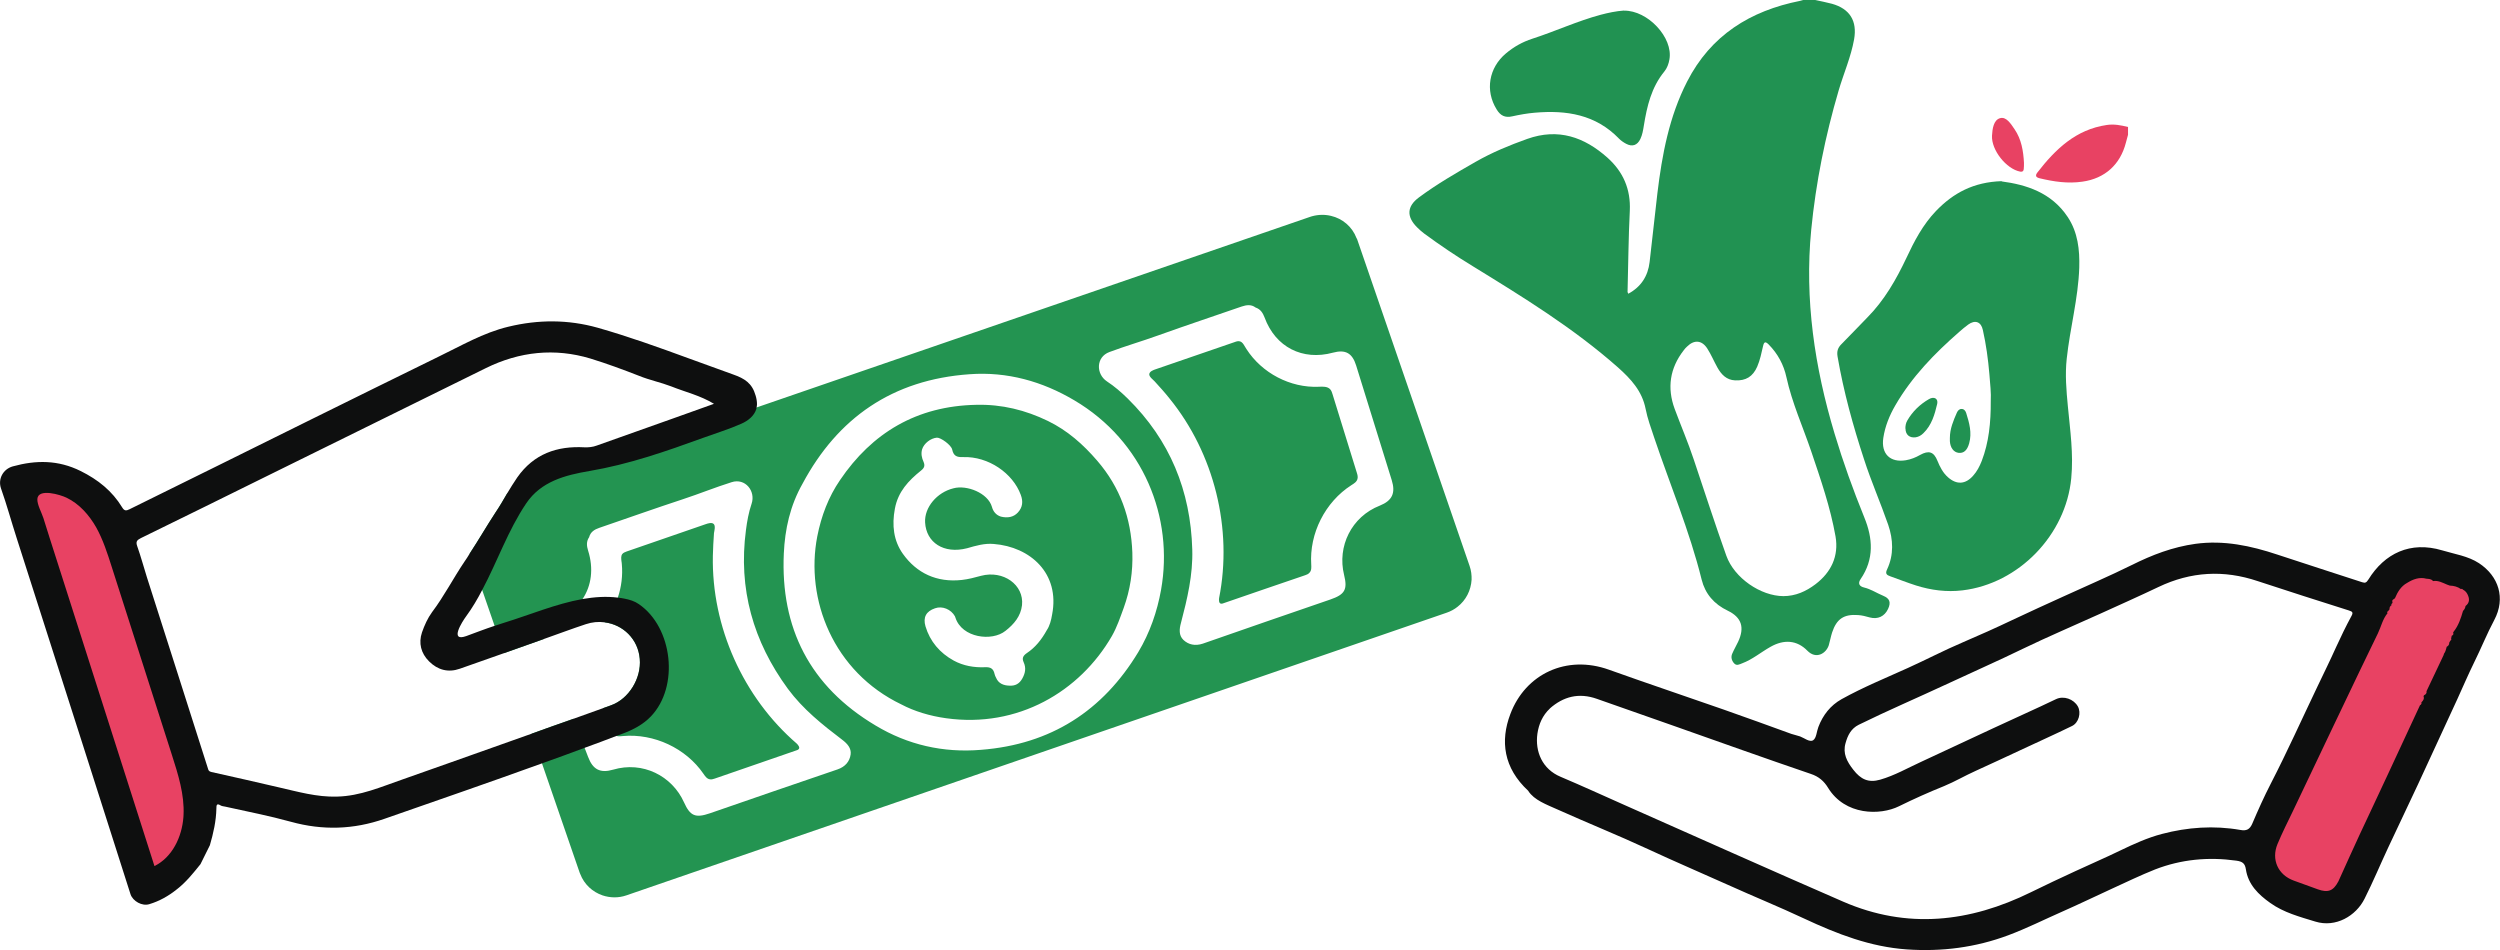 <?xml version="1.0" encoding="UTF-8"?>
<svg id="Calque_2" data-name="Calque 2" xmlns="http://www.w3.org/2000/svg" viewBox="0 0 199.41 75.78">
  <defs>
    <style>
      .cls-1 {
        fill: #239451;
      }

      .cls-2 {
        fill: #219252;
      }

      .cls-3 {
        fill: #e84263;
      }

      .cls-4 {
        fill: #0e0f0f;
      }
    </style>
  </defs>
  <g id="Calque_1-2" data-name="Calque 1">
    <g>
      <g>
        <polygon class="cls-3" points="190.95 46.11 183.89 60.06 181.47 66.06 180.67 69.17 183.78 72.28 187.65 71.83 189.78 68 195.06 55.11 197.89 47.89 197.89 45.77 194.56 44.83 192.45 45.06 190.95 46.11"/>
        <g>
          <path class="cls-4" d="m121.9,63.08c-1.98-1.83-2.24-3.99-1.43-6.12,1.2-3.2,4.48-4.76,7.87-3.54,3.04,1.09,6.1,2.11,9.15,3.18,1.81.63,3.6,1.29,5.4,1.94.23.08.47.12.69.2.35.13.77.49,1.05.3.26-.18.27-.69.41-1.05.36-.95.96-1.72,1.85-2.22,1.71-.95,3.52-1.69,5.29-2.49,1.46-.66,2.89-1.41,4.37-2.04,1.33-.57,2.65-1.16,3.95-1.78,1.35-.64,2.7-1.25,4.06-1.87,1.83-.84,3.68-1.63,5.48-2.52,1.62-.81,3.27-1.44,5.07-1.69,2.27-.31,4.42.15,6.55.86,2.25.75,4.5,1.46,6.75,2.2.25.08.34.04.5-.21,1.29-2.09,3.35-3.09,5.89-2.33.99.3,2.06.45,2.93,1.02,1.57,1.03,2.15,2.79,1.22,4.54-.58,1.09-1.04,2.24-1.59,3.35-.48.98-.91,1.98-1.36,2.97-1.04,2.26-2.08,4.52-3.13,6.78-.79,1.69-1.6,3.38-2.39,5.07-.63,1.35-1.2,2.72-1.87,4.05-.69,1.39-2.31,2.33-3.93,1.83-1.24-.38-2.53-.72-3.6-1.49-.93-.66-1.76-1.46-1.94-2.68-.07-.46-.26-.62-.76-.69-2.23-.31-4.39-.11-6.48.7-1.16.46-2.29,1.01-3.43,1.53-1.33.61-2.65,1.25-3.99,1.84-1.43.63-2.82,1.33-4.29,1.88-2.62.98-5.31,1.32-8.08,1.13-2.92-.2-5.57-1.23-8.2-2.46-2-.94-4.05-1.77-6.06-2.68-2.14-.96-4.29-1.88-6.42-2.87-2.37-1.1-4.79-2.07-7.17-3.14-.91-.41-1.88-.75-2.36-1.49Zm71.24-7.06h0c.14-.13.25-.28.17-.49.01-.02.03-.04.04-.07.14-.07.23-.16.2-.33.45-.95.9-1.9,1.35-2.85.02-.05.04-.1.05-.15.13-.16.15-.36.21-.54.13-.07.21-.17.2-.33.03-.06.06-.11.1-.17.07-.03.08-.08.05-.15.02-.08.03-.15.05-.23.11-.05.17-.12.11-.25.01-.02.03-.04.04-.07.39-.49.58-1.07.75-1.66.11-.11.18-.23.2-.39.35-.27.33-.6.15-.95-.08-.16-.2-.28-.36-.36-.04-.06-.09-.08-.15-.04h0c-.27-.19-.57-.27-.89-.28-.07-.02-.13-.05-.2-.07-.37-.15-.72-.36-1.14-.29-.14-.18-.34-.17-.53-.19-.56-.15-1.06.04-1.53.33-.5.27-.77.73-.98,1.23-.09.09-.28.12-.19.32-.01.03-.02.06-.03.09-.06.03-.09.07-.05.14h0c-.12.08-.18.19-.16.33-.04.05-.08.1-.12.15-.08.04-.09.09-.04.16h0c-.39.47-.51,1.07-.77,1.61-.49,1.01-.98,2.01-1.46,3.02-.72,1.51-1.44,3.01-2.16,4.52-1.05,2.21-2.11,4.42-3.16,6.64-.42.87-.86,1.74-1.23,2.63-.51,1.24.05,2.46,1.3,2.91.64.23,1.28.47,1.93.7.81.29,1.23.12,1.63-.64.05-.1.09-.2.14-.31.51-1.11,1-2.23,1.52-3.34.75-1.62,1.53-3.24,2.28-4.87.86-1.84,1.71-3.69,2.57-5.53.1-.05.14-.13.11-.24Zm-69.51.49c-.59.55-.89,1.25-1,2.01-.2,1.43.39,2.83,1.85,3.44,1.7.72,3.38,1.49,5.07,2.24,5.82,2.58,11.63,5.18,17.47,7.72,5.11,2.22,10.1,1.65,14.99-.76,1.16-.57,2.33-1.12,3.5-1.66,1.2-.56,2.42-1.08,3.61-1.66,1.08-.52,2.18-1.02,3.32-1.32,2.05-.54,4.15-.69,6.26-.32.49.09.75-.04.95-.5.46-1.08.94-2.15,1.48-3.2,1.31-2.54,2.48-5.15,3.71-7.72.5-1.05,1.02-2.1,1.5-3.17.38-.83.78-1.66,1.22-2.47.16-.29.08-.36-.21-.45-2.43-.77-4.85-1.54-7.27-2.34-2.71-.91-5.33-.76-7.91.47-1.53.73-3.08,1.42-4.62,2.12-2.07.94-4.17,1.83-6.22,2.82-1.99.97-4.02,1.86-6.03,2.8-2.34,1.09-4.72,2.11-7.04,3.25-.62.31-.88.85-1.05,1.46-.24.83.11,1.48.62,2.13.59.76,1.2,1.06,2.14.79,1.15-.33,2.19-.93,3.26-1.42,1.92-.89,3.83-1.78,5.75-2.68,1.66-.78,3.35-1.52,5.01-2.32.62-.3,1.42-.01,1.75.58.28.51.07,1.3-.47,1.56-1.35.66-2.72,1.27-4.08,1.91-1.2.56-2.4,1.12-3.61,1.67-.85.38-1.66.86-2.51,1.21-1.22.49-2.42,1.03-3.6,1.61-1.49.74-4.3.75-5.66-1.48-.31-.51-.73-.89-1.37-1.1-3.67-1.25-7.32-2.56-10.98-3.85-2.03-.71-4.06-1.43-6.09-2.14-1.42-.5-2.66-.2-3.77.79Z"/>
          <g>
            <path class="cls-2" d="m144.79,0c.44.1.89.18,1.33.3,1.43.4,2.03,1.37,1.77,2.84-.25,1.4-.83,2.71-1.23,4.07-1.07,3.64-1.82,7.34-2.19,11.12-.54,5.56.27,10.95,1.86,16.25.68,2.27,1.48,4.49,2.37,6.68.69,1.68.8,3.34-.29,4.93-.24.35-.1.58.27.67.55.13,1.02.45,1.53.66.53.22.63.53.39,1.05-.28.6-.82.85-1.46.68-.31-.09-.62-.17-.94-.19-1.12-.08-1.7.3-2.06,1.38-.11.34-.17.69-.27,1.03-.21.65-1.01,1.15-1.71.43-.83-.85-1.87-.91-2.93-.31-.77.43-1.44,1.01-2.27,1.32-.22.08-.44.23-.65-.01-.19-.22-.26-.49-.14-.76.14-.33.32-.63.47-.95.53-1.13.29-1.94-.83-2.48-1.09-.52-1.8-1.35-2.08-2.48-.96-3.88-2.52-7.56-3.79-11.34-.25-.75-.53-1.51-.68-2.28-.28-1.42-1.17-2.38-2.2-3.3-3.55-3.14-7.57-5.61-11.59-8.08-1.33-.81-2.62-1.68-3.87-2.6-.2-.15-.39-.32-.57-.5-.85-.85-.82-1.67.16-2.39,1.43-1.06,2.97-1.95,4.51-2.83,1.31-.75,2.69-1.32,4.12-1.83,2.47-.88,4.55-.15,6.4,1.5,1.25,1.12,1.86,2.51,1.78,4.23-.11,2.16-.12,4.32-.18,6.48,0,.03.03.06.06.14,1.02-.55,1.57-1.41,1.7-2.53.22-1.83.4-3.66.62-5.48.37-3.08.94-6.12,2.37-8.91,1.89-3.7,5.04-5.65,9.01-6.44.1-.02.19-.05.29-.08.3,0,.61,0,.91,0Zm-2.55,47.55c.98,0,1.82-.38,2.57-.95,1.25-.95,1.87-2.24,1.6-3.81-.41-2.32-1.18-4.54-1.93-6.76-.67-1.98-1.54-3.89-1.99-5.95-.21-.98-.69-1.87-1.41-2.6-.25-.25-.37-.24-.45.12-.13.56-.24,1.12-.47,1.65-.35.79-.9,1.13-1.76,1.09-.69-.03-1.1-.47-1.41-1.02-.28-.5-.5-1.04-.81-1.52-.43-.67-1.04-.72-1.61-.16-.1.09-.19.19-.27.3-1.11,1.43-1.34,3-.72,4.68.5,1.35,1.07,2.67,1.52,4.03.86,2.56,1.69,5.13,2.6,7.68.64,1.78,2.74,3.21,4.55,3.22Z"/>
            <path class="cls-3" d="m169.74,10.75c-.06.21-.12.42-.17.63-.45,1.75-1.68,2.86-3.47,3.11-1.16.17-2.29,0-3.41-.27-.29-.07-.38-.2-.18-.46,1.44-1.86,3.07-3.43,5.53-3.79.59-.09,1.14.02,1.7.16v.61Z"/>
            <path class="cls-2" d="m159.66,14.47c1.95.26,3.97.88,5.27,2.84.81,1.22.96,2.61.92,4.03-.08,2.46-.74,4.84-1,7.27-.14,1.27-.03,2.53.09,3.79.18,1.91.46,3.81.27,5.75-.43,4.52-4.19,8.41-8.68,8.94-1.27.15-2.49-.01-3.7-.39-.69-.22-1.37-.49-2.05-.73-.3-.1-.42-.22-.26-.55.55-1.17.49-2.38.09-3.56-.61-1.76-1.36-3.46-1.93-5.23-.88-2.68-1.63-5.4-2.11-8.19-.07-.42.02-.7.31-.99.69-.69,1.36-1.41,2.05-2.11,1.37-1.38,2.31-3.03,3.13-4.76.63-1.35,1.32-2.67,2.37-3.76,1.37-1.42,2.98-2.3,5.24-2.37Zm-.87,17.52c.04-.61-.05-1.39-.11-2.16-.1-1.18-.26-2.35-.52-3.51-.14-.66-.62-.83-1.17-.43-.25.18-.48.38-.71.58-1.97,1.72-3.78,3.58-5.1,5.86-.47.81-.82,1.67-.96,2.6-.19,1.27.55,1.99,1.8,1.78.41-.07.78-.22,1.13-.42.7-.39,1.1-.26,1.39.47.2.49.44.96.84,1.31.69.61,1.39.57,2-.12.31-.34.52-.75.69-1.18.57-1.49.73-3.05.72-4.79Z"/>
            <path class="cls-2" d="m129.54.85c1.89-.03,3.93,2.15,3.62,3.89-.06.36-.19.7-.41.97-1.03,1.26-1.38,2.76-1.63,4.31-.06.37-.12.74-.28,1.07-.24.5-.64.64-1.13.38-.21-.11-.41-.25-.57-.41-1.86-1.93-4.2-2.29-6.72-2.07-.61.05-1.2.16-1.8.29-.56.13-.94-.05-1.24-.55-.94-1.51-.62-3.33.74-4.47.63-.53,1.31-.91,2.1-1.17,1.83-.59,3.59-1.41,5.45-1.91.61-.16,1.21-.29,1.87-.34Z"/>
            <path class="cls-3" d="m161.44,12.99c0,.18,0,.34-.02.51-.02.16-.11.22-.28.19-1.11-.21-2.31-1.72-2.25-2.87.03-.55.13-1.24.63-1.39.51-.16.88.46,1.17.88.55.8.7,1.74.75,2.68Z"/>
            <path class="cls-2" d="m151.98,34.18c0-.22.04-.44.15-.63.42-.73,1.01-1.3,1.74-1.72.41-.23.74-.03.65.38-.2.85-.44,1.7-1.1,2.34-.17.17-.37.29-.61.33-.49.07-.82-.2-.82-.7Z"/>
            <path class="cls-2" d="m155.53,34.93c0-.73.28-1.38.56-2.02.07-.15.19-.3.38-.29.19,0,.31.16.36.32.25.79.47,1.58.24,2.42-.16.57-.44.81-.85.76-.39-.05-.66-.41-.69-.93,0-.08,0-.17,0-.25Z"/>
          </g>
        </g>
      </g>
      <g>
        <path class="cls-1" d="m63.56,59.32c-4.28-3.69-6.81-9.33-6.7-14.98.01-.6.05-1.21.09-1.82.03-.18.13-.55-.01-.71-.15-.17-.47-.06-.65,0-2.1.73-4.21,1.46-6.31,2.18-.13.05-.27.1-.35.21-.11.16-.08.37-.06.56.02.08.02.16.03.24.08.9-.03,1.81-.32,2.67-.23.71-.59,1.38-1.05,1.97,1.46.18,2.67,1.33,2.8,2.91.14,1.56-.88,3.21-2.3,3.71-.21.08-.43.15-.64.23.22.57.44,1.14.66,1.72.05.15.11.31.24.4.05.05.11.08.18.09.16.05.35.03.52.01,2.47-.22,5.02.97,6.42,3.01.13.19.28.41.51.44.14.03.27-.02.4-.06,2.18-.75,4.36-1.51,6.54-2.26.06-.02.11-.04.15-.09.11-.12-.03-.31-.15-.43Zm23.95-22.58c-1.11-1.29-2.36-2.4-3.92-3.16-1.79-.87-3.68-1.34-5.71-1.29-4.76.09-8.33,2.24-10.88,6.01-.91,1.33-1.49,2.85-1.81,4.48-.98,5.03,1.28,10.81,6.71,13.41,1,.53,2.25.92,3.57,1.1,5.71.8,10.66-2.12,13.22-6.56.41-.72.66-1.48.94-2.24.52-1.44.74-2.9.69-4.41-.1-2.73-.96-5.2-2.81-7.34Zm-3.59,12.28c-.07.45-.2.92-.42,1.24-.43.78-.93,1.39-1.59,1.83-.32.22-.4.42-.26.73.21.46.13.87-.1,1.29-.24.44-.58.61-1.04.58-.46-.01-.87-.17-1.06-.63-.05-.1-.1-.19-.12-.3-.09-.42-.31-.56-.75-.54-.88.04-1.74-.11-2.51-.53-1.11-.61-1.89-1.53-2.25-2.73-.21-.72.05-1.2.76-1.44.58-.21,1.28.08,1.59.64l.04.11c.52,1.61,2.91,1.92,3.99,1.05.68-.53,1.22-1.17,1.32-2.05.17-1.62-1.49-2.81-3.27-2.34-.51.14-1,.27-1.53.33-2,.22-3.6-.54-4.7-2.08-.75-1.05-.89-2.29-.64-3.61.25-1.35,1.08-2.23,2.09-3.04.28-.22.31-.41.2-.68-.15-.33-.22-.66-.12-1.01.15-.48.69-.89,1.18-.93.3-.02,1.15.59,1.22.95.11.5.35.62.87.6,2.02-.07,3.97,1.29,4.6,3.01.2.53.15,1-.23,1.41-.36.39-.84.45-1.35.33-.4-.12-.63-.43-.72-.78-.32-1.11-2.01-1.77-3.07-1.48-1.31.32-2.33,1.52-2.26,2.73.09,1.59,1.48,2.53,3.35,2.05.69-.2,1.4-.41,2.13-.34,2.91.23,5.29,2.35,4.65,5.63Zm3.59-12.28c-1.11-1.29-2.36-2.4-3.92-3.16-1.79-.87-3.68-1.34-5.71-1.29-4.76.09-8.33,2.24-10.88,6.01-.91,1.33-1.49,2.85-1.81,4.48-.98,5.03,1.28,10.81,6.71,13.41,1,.53,2.25.92,3.57,1.1,5.71.8,10.66-2.12,13.22-6.56.41-.72.66-1.48.94-2.24.52-1.44.74-2.9.69-4.41-.1-2.73-.96-5.2-2.81-7.34Zm-3.59,12.28c-.07.45-.2.92-.42,1.24-.43.78-.93,1.39-1.59,1.83-.32.22-.4.42-.26.73.21.46.13.87-.1,1.29-.24.44-.58.61-1.04.58-.46-.01-.87-.17-1.06-.63-.05-.1-.1-.19-.12-.3-.09-.42-.31-.56-.75-.54-.88.04-1.74-.11-2.51-.53-1.11-.61-1.89-1.53-2.25-2.73-.21-.72.05-1.2.76-1.44.58-.21,1.28.08,1.59.64l.04.11c.52,1.61,2.91,1.92,3.99,1.05.68-.53,1.22-1.17,1.32-2.05.17-1.62-1.49-2.81-3.27-2.34-.51.14-1,.27-1.53.33-2,.22-3.6-.54-4.7-2.08-.75-1.05-.89-2.29-.64-3.61.25-1.35,1.08-2.23,2.09-3.04.28-.22.31-.41.2-.68-.15-.33-.22-.66-.12-1.01.15-.48.69-.89,1.18-.93.3-.02,1.15.59,1.22.95.11.5.35.62.87.6,2.02-.07,3.97,1.29,4.6,3.01.2.53.15,1-.23,1.41-.36.39-.84.45-1.35.33-.4-.12-.63-.43-.72-.78-.32-1.11-2.01-1.77-3.07-1.48-1.31.32-2.33,1.52-2.26,2.73.09,1.59,1.48,2.53,3.35,2.05.69-.2,1.4-.41,2.13-.34,2.91.23,5.29,2.35,4.65,5.63Zm-20.36,10.3c-4.28-3.69-6.81-9.33-6.7-14.98.01-.6.05-1.21.09-1.82.03-.18.13-.55-.01-.71-.15-.17-.47-.06-.65,0-2.1.73-4.21,1.46-6.31,2.18-.13.05-.27.1-.35.21-.11.16-.08.37-.06.56.02.08.02.16.03.24.08.9-.03,1.81-.32,2.67-.23.71-.59,1.38-1.05,1.97,1.46.18,2.67,1.33,2.8,2.91.14,1.56-.88,3.21-2.3,3.71-.21.08-.43.15-.64.23.22.57.44,1.14.66,1.72.05.15.11.31.24.4.05.05.11.08.18.09.16.05.35.03.52.01,2.47-.22,5.02.97,6.42,3.01.13.19.28.41.51.44.14.03.27-.02.4-.06,2.18-.75,4.36-1.51,6.54-2.26.06-.02.11-.04.15-.09.11-.12-.03-.31-.15-.43Zm0,0c-4.28-3.69-6.81-9.33-6.7-14.98.01-.6.05-1.21.09-1.82.03-.18.13-.55-.01-.71-.15-.17-.47-.06-.65,0-2.1.73-4.21,1.46-6.31,2.18-.13.05-.27.1-.35.21-.11.16-.08.37-.06.56.02.08.02.16.03.24.08.9-.03,1.81-.32,2.67-.23.71-.59,1.38-1.05,1.97,1.46.18,2.67,1.33,2.8,2.91.14,1.56-.88,3.21-2.3,3.71-.21.08-.43.15-.64.23.22.57.44,1.14.66,1.72.05.15.11.31.24.4.05.05.11.08.18.09.16.05.35.03.52.01,2.47-.22,5.02.97,6.42,3.01.13.19.28.41.51.44.14.03.27-.02.4-.06,2.18-.75,4.36-1.51,6.54-2.26.06-.02.11-.04.15-.09.11-.12-.03-.31-.15-.43Zm23.95-22.58c-1.11-1.29-2.36-2.4-3.92-3.16-1.79-.87-3.68-1.34-5.71-1.29-4.76.09-8.33,2.24-10.88,6.01-.91,1.33-1.49,2.85-1.81,4.48-.98,5.03,1.28,10.81,6.71,13.41,1,.53,2.25.92,3.57,1.1,5.71.8,10.66-2.12,13.22-6.56.41-.72.66-1.48.94-2.24.52-1.44.74-2.9.69-4.41-.1-2.73-.96-5.2-2.81-7.34Zm-3.59,12.28c-.07.45-.2.92-.42,1.24-.43.78-.93,1.39-1.59,1.83-.32.22-.4.42-.26.73.21.46.13.87-.1,1.29-.24.44-.58.61-1.04.58-.46-.01-.87-.17-1.06-.63-.05-.1-.1-.19-.12-.3-.09-.42-.31-.56-.75-.54-.88.04-1.74-.11-2.51-.53-1.11-.61-1.89-1.53-2.25-2.73-.21-.72.05-1.2.76-1.44.58-.21,1.28.08,1.59.64l.04.11c.52,1.61,2.91,1.92,3.99,1.05.68-.53,1.22-1.17,1.32-2.05.17-1.62-1.49-2.81-3.27-2.34-.51.14-1,.27-1.53.33-2,.22-3.6-.54-4.7-2.08-.75-1.05-.89-2.29-.64-3.61.25-1.35,1.08-2.23,2.09-3.04.28-.22.31-.41.2-.68-.15-.33-.22-.66-.12-1.01.15-.48.69-.89,1.18-.93.3-.02,1.15.59,1.22.95.11.5.35.62.87.6,2.02-.07,3.97,1.29,4.6,3.01.2.53.15,1-.23,1.41-.36.39-.84.45-1.35.33-.4-.12-.63-.43-.72-.78-.32-1.11-2.01-1.77-3.07-1.48-1.31.32-2.33,1.52-2.26,2.73.09,1.59,1.48,2.53,3.35,2.05.69-.2,1.4-.41,2.13-.34,2.91.23,5.29,2.35,4.65,5.63Zm24.31-11.3c-.65-2.09-1.29-4.18-1.94-6.27-.04-.14-.09-.29-.19-.4-.21-.23-.59-.22-.91-.2-2.27.1-4.54-1.09-5.77-3.01-.05-.07-.09-.14-.13-.21-.1-.17-.2-.35-.39-.4-.13-.04-.27,0-.4.05-2.1.73-4.21,1.44-6.31,2.17-.18.06-.5.17-.52.4-.01.21.3.43.43.57.41.45.82.9,1.19,1.37,3.56,4.38,5.05,10.39,3.95,15.92-.02.17-.02.41.15.44.06.01.11,0,.16-.02,2.19-.76,4.37-1.5,6.56-2.25.12-.04.25-.09.34-.2.17-.17.15-.43.14-.65-.16-2.48,1.11-4.99,3.2-6.33.21-.13.44-.27.49-.51.04-.15,0-.32-.05-.47Zm0,0c-.65-2.09-1.29-4.18-1.94-6.27-.04-.14-.09-.29-.19-.4-.21-.23-.59-.22-.91-.2-2.27.1-4.54-1.09-5.77-3.01-.05-.07-.09-.14-.13-.21-.1-.17-.2-.35-.39-.4-.13-.04-.27,0-.4.05-2.1.73-4.21,1.44-6.31,2.17-.18.06-.5.17-.52.4-.01.21.3.43.43.57.41.45.82.9,1.19,1.37,3.56,4.38,5.05,10.39,3.95,15.92-.02.17-.02.41.15.44.06.01.11,0,.16-.02,2.19-.76,4.37-1.5,6.56-2.25.12-.04.25-.09.34-.2.17-.17.15-.43.14-.65-.16-2.48,1.11-4.99,3.2-6.33.21-.13.44-.27.49-.51.04-.15,0-.32-.05-.47Zm-20.72-.98c-1.11-1.29-2.36-2.4-3.92-3.16-1.79-.87-3.68-1.34-5.71-1.29-4.76.09-8.33,2.24-10.88,6.01-.91,1.33-1.49,2.85-1.81,4.48-.98,5.03,1.28,10.81,6.71,13.41,1,.53,2.25.92,3.57,1.1,5.71.8,10.66-2.12,13.22-6.56.41-.72.66-1.48.94-2.24.52-1.44.74-2.9.69-4.41-.1-2.73-.96-5.2-2.81-7.34Zm-3.59,12.28c-.07.45-.2.92-.42,1.24-.43.78-.93,1.39-1.59,1.83-.32.22-.4.42-.26.73.21.46.13.87-.1,1.29-.24.44-.58.61-1.04.58-.46-.01-.87-.17-1.06-.63-.05-.1-.1-.19-.12-.3-.09-.42-.31-.56-.75-.54-.88.04-1.74-.11-2.51-.53-1.11-.61-1.89-1.53-2.25-2.73-.21-.72.05-1.2.76-1.44.58-.21,1.28.08,1.59.64l.04.11c.52,1.61,2.91,1.92,3.99,1.05.68-.53,1.22-1.17,1.32-2.05.17-1.62-1.49-2.81-3.27-2.34-.51.14-1,.27-1.53.33-2,.22-3.6-.54-4.7-2.08-.75-1.05-.89-2.29-.64-3.61.25-1.35,1.08-2.23,2.09-3.04.28-.22.31-.41.2-.68-.15-.33-.22-.66-.12-1.01.15-.48.69-.89,1.18-.93.3-.02,1.15.59,1.22.95.11.5.35.62.87.6,2.02-.07,3.97,1.29,4.6,3.01.2.53.15,1-.23,1.41-.36.39-.84.45-1.35.33-.4-.12-.63-.43-.72-.78-.32-1.11-2.01-1.77-3.07-1.48-1.31.32-2.33,1.52-2.26,2.73.09,1.59,1.48,2.53,3.35,2.05.69-.2,1.4-.41,2.13-.34,2.91.23,5.29,2.35,4.65,5.63Zm33.3-3.88l-8.96-26.03s-.03-.09-.06-.12c-.35-.92-1.13-1.56-2.03-1.77-.49-.12-1.01-.11-1.52.03-.05.01-.08.02-.13.04l-44.17,15.21-19.9,6.86c-.3.52-.6,1.04-.94,1.54-.7,1.07-1.34,2.18-2.05,3.26l1,2.9.99,2.86.75,2.18c.92-.33,1.84-.65,2.76-.98.14-.05.28-.1.42-.15-.14-.71.17-1.16.96-1.49.93-.39,1.65-.98,2.13-1.7.71-1.07.89-2.43.44-3.86-.12-.38-.15-.73.08-1.07.11-.42.43-.62.82-.75,2.22-.76,4.44-1.55,6.66-2.28,1.31-.43,2.58-.95,3.89-1.36,1.09-.35,1.93.72,1.59,1.72-.23.68-.36,1.39-.45,2.1-.62,4.68.57,8.88,3.35,12.67,1.2,1.62,2.74,2.85,4.32,4.05.41.31.75.68.68,1.18-.08.56-.43.98-1.04,1.19-3.4,1.15-6.78,2.33-10.18,3.5-1.16.4-1.58.22-2.07-.87-.96-2.13-3.31-3.3-5.65-2.61-1.03.3-1.62,0-2-1.01-.09-.24-.18-.49-.28-.73-.29-.78-.58-1.55-.88-2.32-1.12.39-2.23.79-3.34,1.19l.82,2.37,3,8.7s.03.09.05.12c.32.84.99,1.44,1.78,1.71.6.2,1.26.22,1.9,0l65.44-22.55c.32-.11.61-.27.86-.47.67-.52,1.07-1.31,1.12-2.16.01-.36-.03-.73-.16-1.1Zm-24.61,1.91c-.31,1.73-.89,3.42-1.82,4.97-2.81,4.66-6.96,7.36-12.55,7.79-3.01.25-5.84-.4-8.4-1.94-5.26-3.13-7.59-7.8-7.32-13.72.09-1.95.5-3.82,1.5-5.58,2.8-5.23,7.16-8.29,13.32-8.72,3-.22,5.8.57,8.35,2.08,5.52,3.26,7.95,9.35,6.92,15.12Zm17.45-6.72c-2.27.89-3.41,3.26-2.85,5.53.29,1.17.06,1.56-1.1,1.96-3.39,1.17-6.78,2.33-10.17,3.52-.6.2-1.14.09-1.55-.3-.37-.36-.33-.86-.19-1.36.5-1.91.96-3.83.9-5.84-.13-4.7-1.79-8.74-5.15-12.05-.51-.5-1.06-.98-1.66-1.37-.88-.59-.88-1.94.2-2.34,1.28-.48,2.6-.86,3.9-1.33,2.2-.79,4.43-1.53,6.65-2.3.39-.13.77-.18,1.11.08.39.13.58.43.72.8.87,2.36,3.03,3.46,5.45,2.8,1-.27,1.54.03,1.85,1.02.95,3.05,1.89,6.1,2.84,9.15.32,1.03.04,1.63-.95,2.03Zm-3.77-8.88c-.04-.14-.09-.29-.19-.4-.21-.23-.59-.22-.91-.2-2.27.1-4.54-1.09-5.77-3.01-.05-.07-.09-.14-.13-.21-.1-.17-.2-.35-.39-.4-.13-.04-.27,0-.4.05-2.1.73-4.21,1.44-6.31,2.17-.18.06-.5.17-.52.4-.01.21.3.43.43.57.41.45.82.9,1.19,1.37,3.56,4.38,5.05,10.39,3.95,15.92-.02.17-.02.41.15.44.06.01.11,0,.16-.02,2.19-.76,4.37-1.5,6.56-2.25.12-.04.25-.09.34-.2.17-.17.15-.43.14-.65-.16-2.48,1.11-4.99,3.2-6.33.21-.13.44-.27.49-.51.04-.15,0-.32-.05-.47-.65-2.09-1.29-4.18-1.94-6.27Zm-22.7,2.13c-1.79-.87-3.68-1.34-5.71-1.29-4.76.09-8.33,2.24-10.88,6.01-.91,1.33-1.49,2.85-1.81,4.48-.98,5.03,1.28,10.81,6.71,13.41,1,.53,2.25.92,3.57,1.1,5.71.8,10.66-2.12,13.22-6.56.41-.72.66-1.48.94-2.24.52-1.44.74-2.9.69-4.41-.1-2.73-.96-5.2-2.81-7.34-1.11-1.29-2.36-2.4-3.92-3.16Zm.33,15.44c-.07.45-.2.92-.42,1.24-.43.78-.93,1.39-1.59,1.83-.32.22-.4.42-.26.73.21.46.13.87-.1,1.29-.24.44-.58.61-1.04.58-.46-.01-.87-.17-1.06-.63-.05-.1-.1-.19-.12-.3-.09-.42-.31-.56-.75-.54-.88.04-1.74-.11-2.51-.53-1.11-.61-1.89-1.53-2.25-2.73-.21-.72.05-1.2.76-1.44.58-.21,1.28.08,1.59.64l.04.11c.52,1.61,2.91,1.92,3.99,1.05.68-.53,1.22-1.17,1.32-2.05.17-1.62-1.49-2.81-3.27-2.34-.51.14-1,.27-1.53.33-2,.22-3.6-.54-4.7-2.08-.75-1.05-.89-2.29-.64-3.61.25-1.35,1.08-2.23,2.09-3.04.28-.22.31-.41.2-.68-.15-.33-.22-.66-.12-1.01.15-.48.69-.89,1.18-.93.3-.02,1.15.59,1.22.95.11.5.35.62.87.6,2.02-.07,3.97,1.29,4.6,3.01.2.53.15,1-.23,1.41-.36.39-.84.45-1.35.33-.4-.12-.63-.43-.72-.78-.32-1.11-2.01-1.77-3.07-1.48-1.31.32-2.33,1.52-2.26,2.73.09,1.59,1.48,2.53,3.35,2.05.69-.2,1.4-.41,2.13-.34,2.91.23,5.29,2.35,4.65,5.63Zm-35.19,7.24c-.21.08-.43.15-.64.23.22.57.44,1.14.66,1.72.05.15.11.31.24.4.05.05.11.08.18.09.16.05.35.03.52.01,2.47-.22,5.02.97,6.42,3.01.13.19.28.41.51.44.14.03.27-.02.4-.06,2.18-.75,4.36-1.51,6.54-2.26.06-.02.11-.04.15-.09.11-.12-.03-.31-.15-.43-4.28-3.69-6.81-9.33-6.7-14.98.01-.6.05-1.21.09-1.82.03-.18.13-.55-.01-.71-.15-.17-.47-.06-.65,0-2.1.73-4.21,1.46-6.31,2.18-.13.05-.27.1-.35.21-.11.16-.08.37-.06.56.02.08.02.16.03.24.08.9-.03,1.81-.32,2.67-.23.71-.59,1.38-1.05,1.97,1.46.18,2.67,1.33,2.8,2.91.14,1.56-.88,3.21-2.3,3.71Zm14.83,3.06c-4.28-3.69-6.81-9.33-6.7-14.98.01-.6.05-1.21.09-1.82.03-.18.13-.55-.01-.71-.15-.17-.47-.06-.65,0-2.1.73-4.21,1.46-6.31,2.18-.13.05-.27.1-.35.21-.11.16-.08.37-.06.56.02.08.02.16.03.24.08.9-.03,1.81-.32,2.67-.23.71-.59,1.38-1.05,1.97,1.46.18,2.67,1.33,2.8,2.91.14,1.56-.88,3.21-2.3,3.71-.21.08-.43.15-.64.23.22.57.44,1.14.66,1.72.05.15.11.31.24.4.05.05.11.08.18.09.16.05.35.03.52.01,2.47-.22,5.02.97,6.42,3.01.13.19.28.41.51.44.14.03.27-.02.4-.06,2.18-.75,4.36-1.51,6.54-2.26.06-.02.11-.04.15-.09.11-.12-.03-.31-.15-.43Zm23.95-22.58c-1.11-1.29-2.36-2.4-3.92-3.16-1.79-.87-3.68-1.34-5.71-1.29-4.76.09-8.33,2.24-10.88,6.01-.91,1.33-1.49,2.85-1.81,4.48-.98,5.03,1.28,10.81,6.71,13.41,1,.53,2.25.92,3.57,1.1,5.71.8,10.66-2.12,13.22-6.56.41-.72.66-1.48.94-2.24.52-1.44.74-2.9.69-4.41-.1-2.73-.96-5.2-2.81-7.34Zm-3.59,12.28c-.07.45-.2.92-.42,1.24-.43.78-.93,1.39-1.59,1.83-.32.22-.4.42-.26.73.21.46.13.87-.1,1.29-.24.44-.58.61-1.04.58-.46-.01-.87-.17-1.06-.63-.05-.1-.1-.19-.12-.3-.09-.42-.31-.56-.75-.54-.88.04-1.74-.11-2.51-.53-1.11-.61-1.89-1.53-2.25-2.73-.21-.72.05-1.2.76-1.44.58-.21,1.28.08,1.59.64l.04.11c.52,1.61,2.91,1.92,3.99,1.05.68-.53,1.22-1.17,1.32-2.05.17-1.62-1.49-2.81-3.27-2.34-.51.14-1,.27-1.53.33-2,.22-3.6-.54-4.7-2.08-.75-1.05-.89-2.29-.64-3.61.25-1.35,1.08-2.23,2.09-3.04.28-.22.31-.41.2-.68-.15-.33-.22-.66-.12-1.01.15-.48.69-.89,1.18-.93.3-.02,1.15.59,1.22.95.11.5.35.62.87.6,2.02-.07,3.97,1.29,4.6,3.01.2.53.15,1-.23,1.41-.36.39-.84.45-1.35.33-.4-.12-.63-.43-.72-.78-.32-1.11-2.01-1.77-3.07-1.48-1.31.32-2.33,1.52-2.26,2.73.09,1.59,1.48,2.53,3.35,2.05.69-.2,1.4-.41,2.13-.34,2.91.23,5.29,2.35,4.65,5.63Zm24.31-11.3c-.65-2.09-1.29-4.18-1.94-6.27-.04-.14-.09-.29-.19-.4-.21-.23-.59-.22-.91-.2-2.27.1-4.54-1.09-5.77-3.01-.05-.07-.09-.14-.13-.21-.1-.17-.2-.35-.39-.4-.13-.04-.27,0-.4.05-2.1.73-4.21,1.44-6.31,2.17-.18.06-.5.17-.52.4-.01.21.3.43.43.57.41.45.82.9,1.19,1.37,3.56,4.38,5.05,10.39,3.95,15.92-.02.17-.02.41.15.44.06.01.11,0,.16-.02,2.19-.76,4.37-1.5,6.56-2.25.12-.04.25-.09.34-.2.17-.17.15-.43.14-.65-.16-2.48,1.11-4.99,3.2-6.33.21-.13.44-.27.49-.51.04-.15,0-.32-.05-.47Zm0,0c-.65-2.09-1.29-4.18-1.94-6.27-.04-.14-.09-.29-.19-.4-.21-.23-.59-.22-.91-.2-2.27.1-4.54-1.09-5.77-3.01-.05-.07-.09-.14-.13-.21-.1-.17-.2-.35-.39-.4-.13-.04-.27,0-.4.05-2.1.73-4.21,1.44-6.31,2.17-.18.06-.5.17-.52.4-.01.21.3.43.43.57.41.45.82.9,1.19,1.37,3.56,4.38,5.05,10.39,3.95,15.92-.02.17-.02.41.15.44.06.01.11,0,.16-.02,2.19-.76,4.37-1.5,6.56-2.25.12-.04.25-.09.34-.2.17-.17.15-.43.14-.65-.16-2.48,1.11-4.99,3.2-6.33.21-.13.44-.27.49-.51.04-.15,0-.32-.05-.47Zm-20.72-.98c-1.11-1.29-2.36-2.4-3.92-3.16-1.79-.87-3.68-1.34-5.71-1.29-4.76.09-8.33,2.24-10.88,6.01-.91,1.33-1.49,2.85-1.81,4.48-.98,5.03,1.28,10.81,6.71,13.41,1,.53,2.25.92,3.57,1.1,5.71.8,10.66-2.12,13.22-6.56.41-.72.66-1.48.94-2.24.52-1.44.74-2.9.69-4.41-.1-2.73-.96-5.2-2.81-7.34Zm-3.59,12.28c-.07.45-.2.92-.42,1.24-.43.78-.93,1.39-1.59,1.83-.32.22-.4.42-.26.73.21.46.13.87-.1,1.29-.24.44-.58.61-1.04.58-.46-.01-.87-.17-1.06-.63-.05-.1-.1-.19-.12-.3-.09-.42-.31-.56-.75-.54-.88.04-1.74-.11-2.51-.53-1.11-.61-1.89-1.53-2.25-2.73-.21-.72.05-1.2.76-1.44.58-.21,1.28.08,1.59.64l.04.11c.52,1.61,2.91,1.92,3.99,1.05.68-.53,1.22-1.17,1.32-2.05.17-1.62-1.49-2.81-3.27-2.34-.51.14-1,.27-1.53.33-2,.22-3.6-.54-4.7-2.08-.75-1.05-.89-2.29-.64-3.61.25-1.35,1.08-2.23,2.09-3.04.28-.22.31-.41.2-.68-.15-.33-.22-.66-.12-1.01.15-.48.69-.89,1.18-.93.3-.02,1.15.59,1.22.95.11.5.35.62.87.6,2.02-.07,3.97,1.29,4.6,3.01.2.53.15,1-.23,1.41-.36.39-.84.45-1.35.33-.4-.12-.63-.43-.72-.78-.32-1.11-2.01-1.77-3.07-1.48-1.31.32-2.33,1.52-2.26,2.73.09,1.59,1.48,2.53,3.35,2.05.69-.2,1.4-.41,2.13-.34,2.91.23,5.29,2.35,4.65,5.63Zm-20.36,10.3c-4.28-3.69-6.81-9.33-6.7-14.98.01-.6.05-1.21.09-1.82.03-.18.13-.55-.01-.71-.15-.17-.47-.06-.65,0-2.1.73-4.21,1.46-6.31,2.18-.13.05-.27.1-.35.21-.11.16-.08.37-.06.56.02.08.02.16.03.24.08.9-.03,1.81-.32,2.67-.23.71-.59,1.38-1.05,1.97,1.46.18,2.67,1.33,2.8,2.91.14,1.56-.88,3.21-2.3,3.71-.21.08-.43.15-.64.23.22.57.44,1.14.66,1.72.05.15.11.31.24.4.05.05.11.08.18.09.16.05.35.03.52.01,2.47-.22,5.02.97,6.42,3.01.13.19.28.41.51.44.14.03.27-.02.4-.06,2.18-.75,4.36-1.51,6.54-2.26.06-.02.11-.04.15-.09.11-.12-.03-.31-.15-.43Zm23.95-22.58c-1.11-1.29-2.36-2.4-3.92-3.16-1.79-.87-3.68-1.34-5.71-1.29-4.76.09-8.33,2.24-10.88,6.01-.91,1.33-1.49,2.85-1.81,4.48-.98,5.03,1.28,10.81,6.71,13.41,1,.53,2.25.92,3.57,1.1,5.71.8,10.66-2.12,13.22-6.56.41-.72.66-1.48.94-2.24.52-1.44.74-2.9.69-4.41-.1-2.73-.96-5.2-2.81-7.34Zm-3.59,12.28c-.07.45-.2.92-.42,1.24-.43.78-.93,1.39-1.59,1.83-.32.22-.4.42-.26.73.21.46.13.87-.1,1.29-.24.44-.58.61-1.04.58-.46-.01-.87-.17-1.06-.63-.05-.1-.1-.19-.12-.3-.09-.42-.31-.56-.75-.54-.88.04-1.74-.11-2.51-.53-1.11-.61-1.89-1.53-2.25-2.73-.21-.72.05-1.2.76-1.44.58-.21,1.28.08,1.59.64l.04.11c.52,1.61,2.91,1.92,3.99,1.05.68-.53,1.22-1.17,1.32-2.05.17-1.62-1.49-2.81-3.27-2.34-.51.14-1,.27-1.53.33-2,.22-3.6-.54-4.7-2.08-.75-1.05-.89-2.29-.64-3.61.25-1.35,1.08-2.23,2.09-3.04.28-.22.31-.41.2-.68-.15-.33-.22-.66-.12-1.01.15-.48.69-.89,1.18-.93.3-.02,1.15.59,1.22.95.11.5.35.62.87.6,2.02-.07,3.97,1.29,4.6,3.01.2.53.15,1-.23,1.41-.36.39-.84.45-1.35.33-.4-.12-.63-.43-.72-.78-.32-1.11-2.01-1.77-3.07-1.48-1.31.32-2.33,1.52-2.26,2.73.09,1.59,1.48,2.53,3.35,2.05.69-.2,1.4-.41,2.13-.34,2.91.23,5.29,2.35,4.65,5.63Zm3.59-12.28c-1.11-1.29-2.36-2.4-3.92-3.16-1.79-.87-3.68-1.34-5.71-1.29-4.76.09-8.33,2.24-10.88,6.01-.91,1.33-1.49,2.85-1.81,4.48-.98,5.03,1.28,10.81,6.71,13.41,1,.53,2.25.92,3.57,1.1,5.71.8,10.66-2.12,13.22-6.56.41-.72.66-1.48.94-2.24.52-1.44.74-2.9.69-4.41-.1-2.73-.96-5.2-2.81-7.34Zm-3.59,12.28c-.07.45-.2.92-.42,1.24-.43.78-.93,1.39-1.59,1.83-.32.22-.4.42-.26.73.21.46.13.87-.1,1.29-.24.44-.58.61-1.04.58-.46-.01-.87-.17-1.06-.63-.05-.1-.1-.19-.12-.3-.09-.42-.31-.56-.75-.54-.88.04-1.74-.11-2.51-.53-1.11-.61-1.89-1.53-2.25-2.73-.21-.72.05-1.2.76-1.44.58-.21,1.28.08,1.59.64l.04.11c.52,1.61,2.91,1.92,3.99,1.05.68-.53,1.22-1.17,1.32-2.05.17-1.62-1.49-2.81-3.27-2.34-.51.14-1,.27-1.53.33-2,.22-3.6-.54-4.7-2.08-.75-1.05-.89-2.29-.64-3.61.25-1.35,1.08-2.23,2.09-3.04.28-.22.31-.41.2-.68-.15-.33-.22-.66-.12-1.01.15-.48.69-.89,1.18-.93.3-.02,1.15.59,1.22.95.11.5.35.62.87.6,2.02-.07,3.97,1.29,4.6,3.01.2.53.15,1-.23,1.41-.36.39-.84.45-1.35.33-.4-.12-.63-.43-.72-.78-.32-1.11-2.01-1.77-3.07-1.48-1.31.32-2.33,1.52-2.26,2.73.09,1.59,1.48,2.53,3.35,2.05.69-.2,1.4-.41,2.13-.34,2.91.23,5.29,2.35,4.65,5.63Z"/>
        <g>
          <path class="cls-3" d="m1.13,39.81l10.17,31.08,2.92-1.81s1.5-3.44,1.58-3.69-1-6.33-1-6.33l-5.99-18.75-4.19-2.4H1.13v1.9Z"/>
          <path class="cls-4" d="m60.27,31.55c-.28-.99-.88-1.36-1.79-1.68-1.18-.42-2.35-.85-3.53-1.28-2.4-.88-4.82-1.75-7.28-2.45-2.35-.66-4.73-.66-7.12-.08-2.01.48-3.78,1.53-5.61,2.41-3.38,1.65-6.74,3.32-10.11,4.98-2.48,1.23-4.96,2.46-7.45,3.69-2.35,1.16-4.7,2.32-7.05,3.48-.26.13-.41.14-.58-.14-.8-1.32-1.93-2.22-3.32-2.91-1.79-.89-3.56-.88-5.41-.37-.78.22-1.2,1.01-.94,1.76.46,1.3.82,2.63,1.24,3.93,1.72,5.4,3.46,10.79,5.18,16.19,1.31,4.08,2.6,8.16,3.91,12.25.19.56.93.97,1.5.79.8-.24,1.53-.65,2.19-1.18.74-.57,1.31-1.29,1.89-2.01.25-.5.5-1,.75-1.51.28-.96.5-1.93.52-2.94,0-.25.02-.43.33-.24.11.07.24.07.37.1,1.75.39,3.52.73,5.25,1.21,2.53.7,5,.62,7.46-.24,4.18-1.46,8.39-2.91,12.56-4.42,1.14-.4,2.27-.82,3.4-1.24.85-.31,1.7-.62,2.54-.95.17-.06.35-.12.52-.19.82-.31,1.61-.72,2.22-1.36,2.29-2.38,1.75-7.11-.95-8.96-.34-.24-.74-.36-1.15-.44-.18-.04-.35-.06-.53-.08-.92-.12-1.87-.05-2.81.11-2.13.38-4.26,1.28-6.22,1.88-.27.08-.53.17-.8.26-.76.25-1.51.54-2.27.82-1.36.48-.31-1.16,0-1.58.49-.67.91-1.38,1.28-2.1,1.22-2.29,2.06-4.76,3.52-6.92,1.17-1.73,3.08-2.24,5.04-2.57,3.12-.53,6.08-1.56,9.05-2.64,1.01-.37,2.07-.69,3.06-1.13.53-.23,1.04-.63,1.2-1.19.01-.04.02-.07.02-.11.02-.08.02-.17.03-.25,0-.24-.04-.47-.11-.7ZM12.32,69.08c-2.11-6.61-4.22-13.22-6.33-19.82l-2.03-6.35c-.16-.53-.33-1.06-.5-1.59-.13-.41-.51-1.09-.48-1.52.06-.88,1.84-.34,2.33-.1,1.02.49,1.8,1.38,2.36,2.36.55.99.9,2.08,1.24,3.15,1.6,5,3.2,10,4.8,15,.5,1.56,1.01,3.17.93,4.8,0,.06-.01.12-.01.17-.12,1.59-.89,3.2-2.31,3.9Zm27.19-28.18c-.7,1.07-1.34,2.18-2.05,3.26-.13.22-.27.44-.42.65-.89,1.32-1.62,2.75-2.58,4.02-.35.48-.6,1.04-.8,1.61-.29.86-.08,1.67.56,2.31.69.69,1.53.92,2.46.59,1.17-.41,2.35-.83,3.52-1.24.92-.33,1.84-.65,2.76-.98.14-.05.28-.1.42-.15,1.11-.39,2.22-.81,3.34-1.18.51-.17,1.02-.22,1.51-.15,1.46.18,2.67,1.33,2.8,2.91.14,1.56-.88,3.21-2.3,3.71-.21.08-.43.15-.64.23-.78.28-1.56.56-2.34.84-1.12.39-2.23.79-3.34,1.19-.82.29-1.64.58-2.45.87-2.62.92-5.23,1.87-7.85,2.78-1.71.59-3.37,1.33-5.23,1.37-1.6.05-3.12-.39-4.65-.74-1.79-.41-3.57-.83-5.36-1.22-.21-.05-.24-.12-.29-.3-1.61-5.08-3.24-10.15-4.86-15.23-.26-.83-.49-1.68-.78-2.5-.13-.37.01-.48.3-.63,3.4-1.66,6.78-3.33,10.18-5.01,5.78-2.85,11.56-5.7,17.34-8.55,2.68-1.32,5.49-1.62,8.34-.76,1.3.4,2.6.88,3.88,1.38.83.34,1.73.52,2.56.84,1.12.45,2.31.72,3.41,1.39-1.1.4-2.2.79-3.3,1.18-2.02.72-4.03,1.43-6.05,2.15-.32.12-.64.15-.98.14-2.19-.12-4.04.52-5.36,2.4-.29.42-.55.85-.81,1.28-.3.52-.6,1.04-.94,1.54Z"/>
        </g>
      </g>
    </g>
  </g>
</svg>